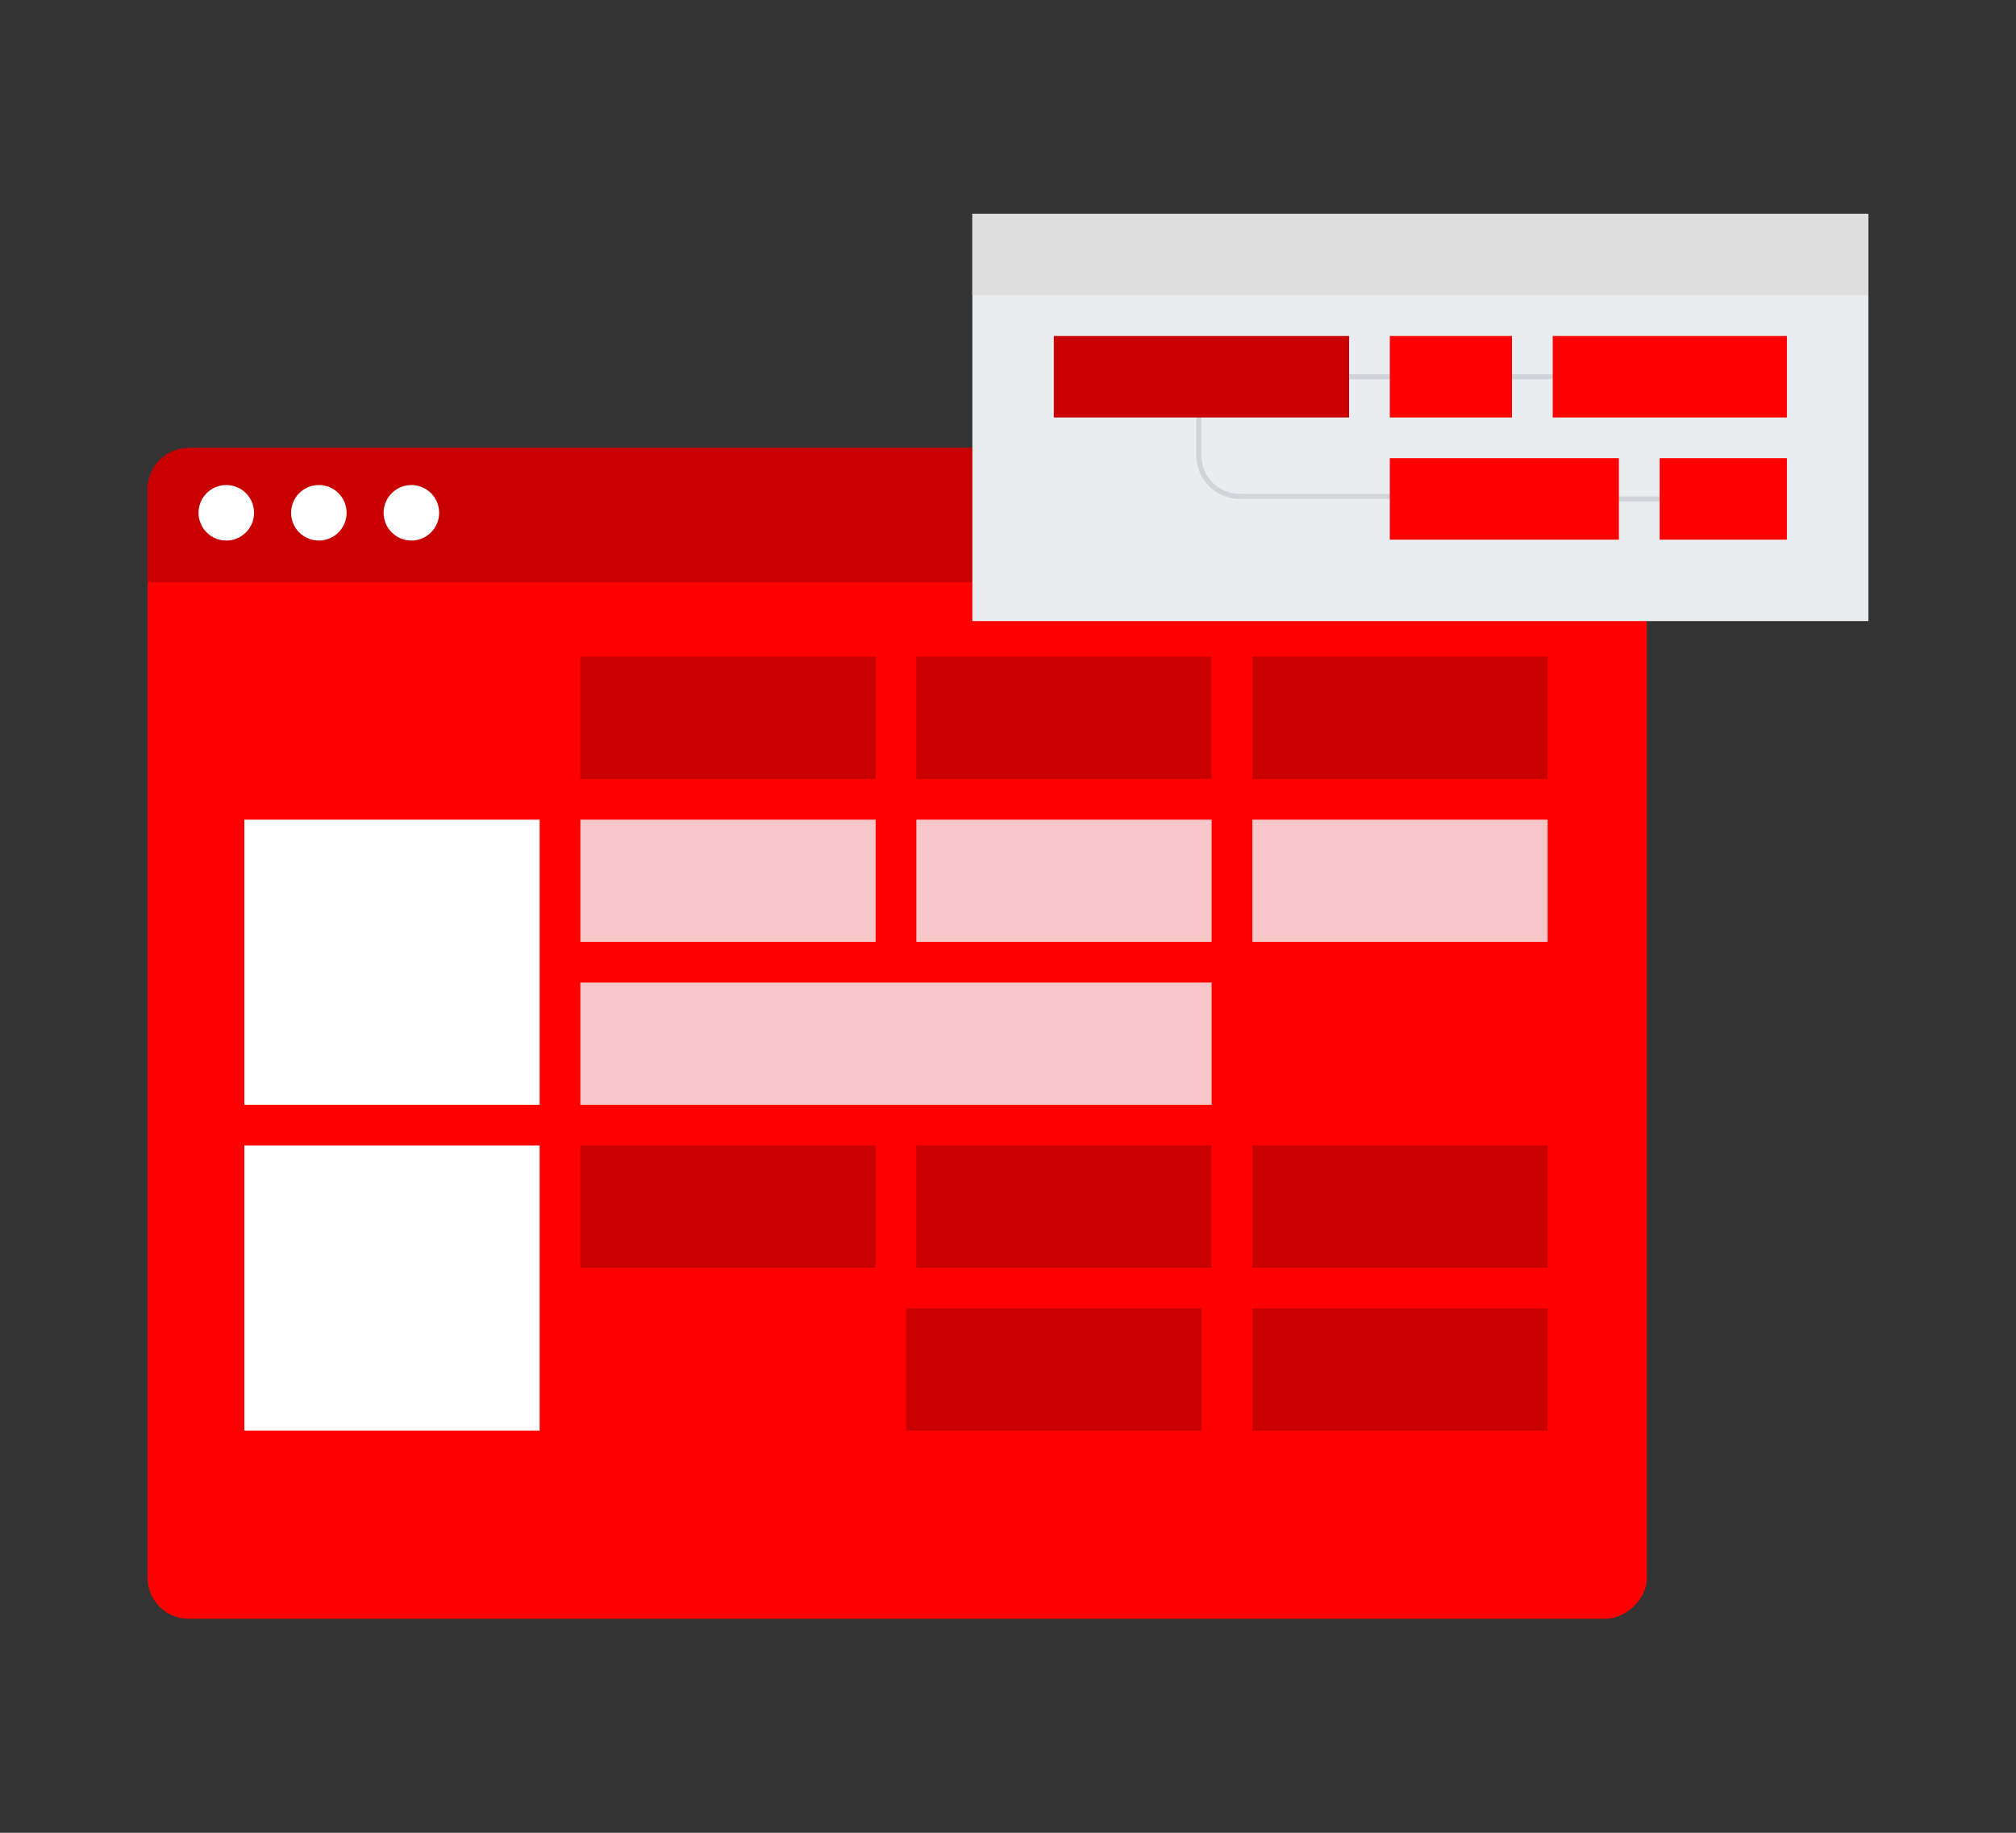 <svg width="396" height="360" viewBox="0 0 396 360" fill="none" xmlns="http://www.w3.org/2000/svg">
<rect x="0" y="0" width="396" height="360" fill="#333333" stroke="none"/>
<rect x="323.484" y="88" width="229.953" height="294.485" rx="8" transform="rotate(90 323.484 88)" fill="#FF0000"/>
<path d="M315.484 88C319.903 88 323.484 91.582 323.484 96L323.484 114.358L28.999 114.358L28.999 96C28.999 91.582 32.581 88 36.999 88L315.484 88Z" fill="#C80000"/>
<circle cx="44.452" cy="100.725" r="5.453" fill="white"/>
<circle cx="62.629" cy="100.725" r="5.453" fill="white"/>
<circle cx="80.807" cy="100.725" r="5.453" fill="white"/>
<rect x="48" y="161" width="58" height="56" fill="white"/>
<rect x="114" y="161" width="58" height="24" fill="#F7C6C8"/>
<rect x="180" y="161" width="58" height="24" fill="#F7C6C8"/>
<rect x="246" y="161" width="58" height="24" fill="#F7C6C8"/>
<rect x="48" y="225" width="58" height="56" fill="white"/>
<rect x="114" y="225" width="58" height="24" fill="#C80000"/>
<rect x="180" y="225" width="58" height="24" fill="#C80000"/>
<rect x="246" y="225" width="58" height="24" fill="#C80000"/>
<rect x="178" y="257" width="58" height="24" fill="#C80000"/>
<rect x="246" y="257" width="58" height="24" fill="#C80000"/>
<rect x="114" y="193" width="124" height="24" fill="#F7C6C8"/>
<rect x="114" y="129" width="58" height="24" fill="#C80000"/>
<rect x="180" y="129" width="58" height="24" fill="#C80000"/>
<rect x="246" y="129" width="58" height="24" fill="#C80000"/>
<rect x="191" y="42" width="176" height="80" fill="#EAEDF0"/>
<rect x="191" y="42" width="176" height="16" fill="#DFDFDF"/>
<path d="M235.5 74.5V89.5C235.5 93.918 239.082 97.5 243.5 97.5H287" stroke="#D1D5D9"/>
<path d="M274 98H343" stroke="#D1D5D9"/>
<path d="M258 74H327" stroke="#D1D5D9"/>
<rect x="207" y="66" width="58" height="16" fill="#C80000"/>
<rect x="273" y="66" width="24" height="16" fill="#FF0000"/>
<rect x="326" y="90" width="25" height="16" fill="#FF0000"/>
<rect x="305" y="66" width="46" height="16" fill="#FF0000"/>
<rect x="273" y="90" width="45" height="16" fill="#FF0000"/>
</svg>
